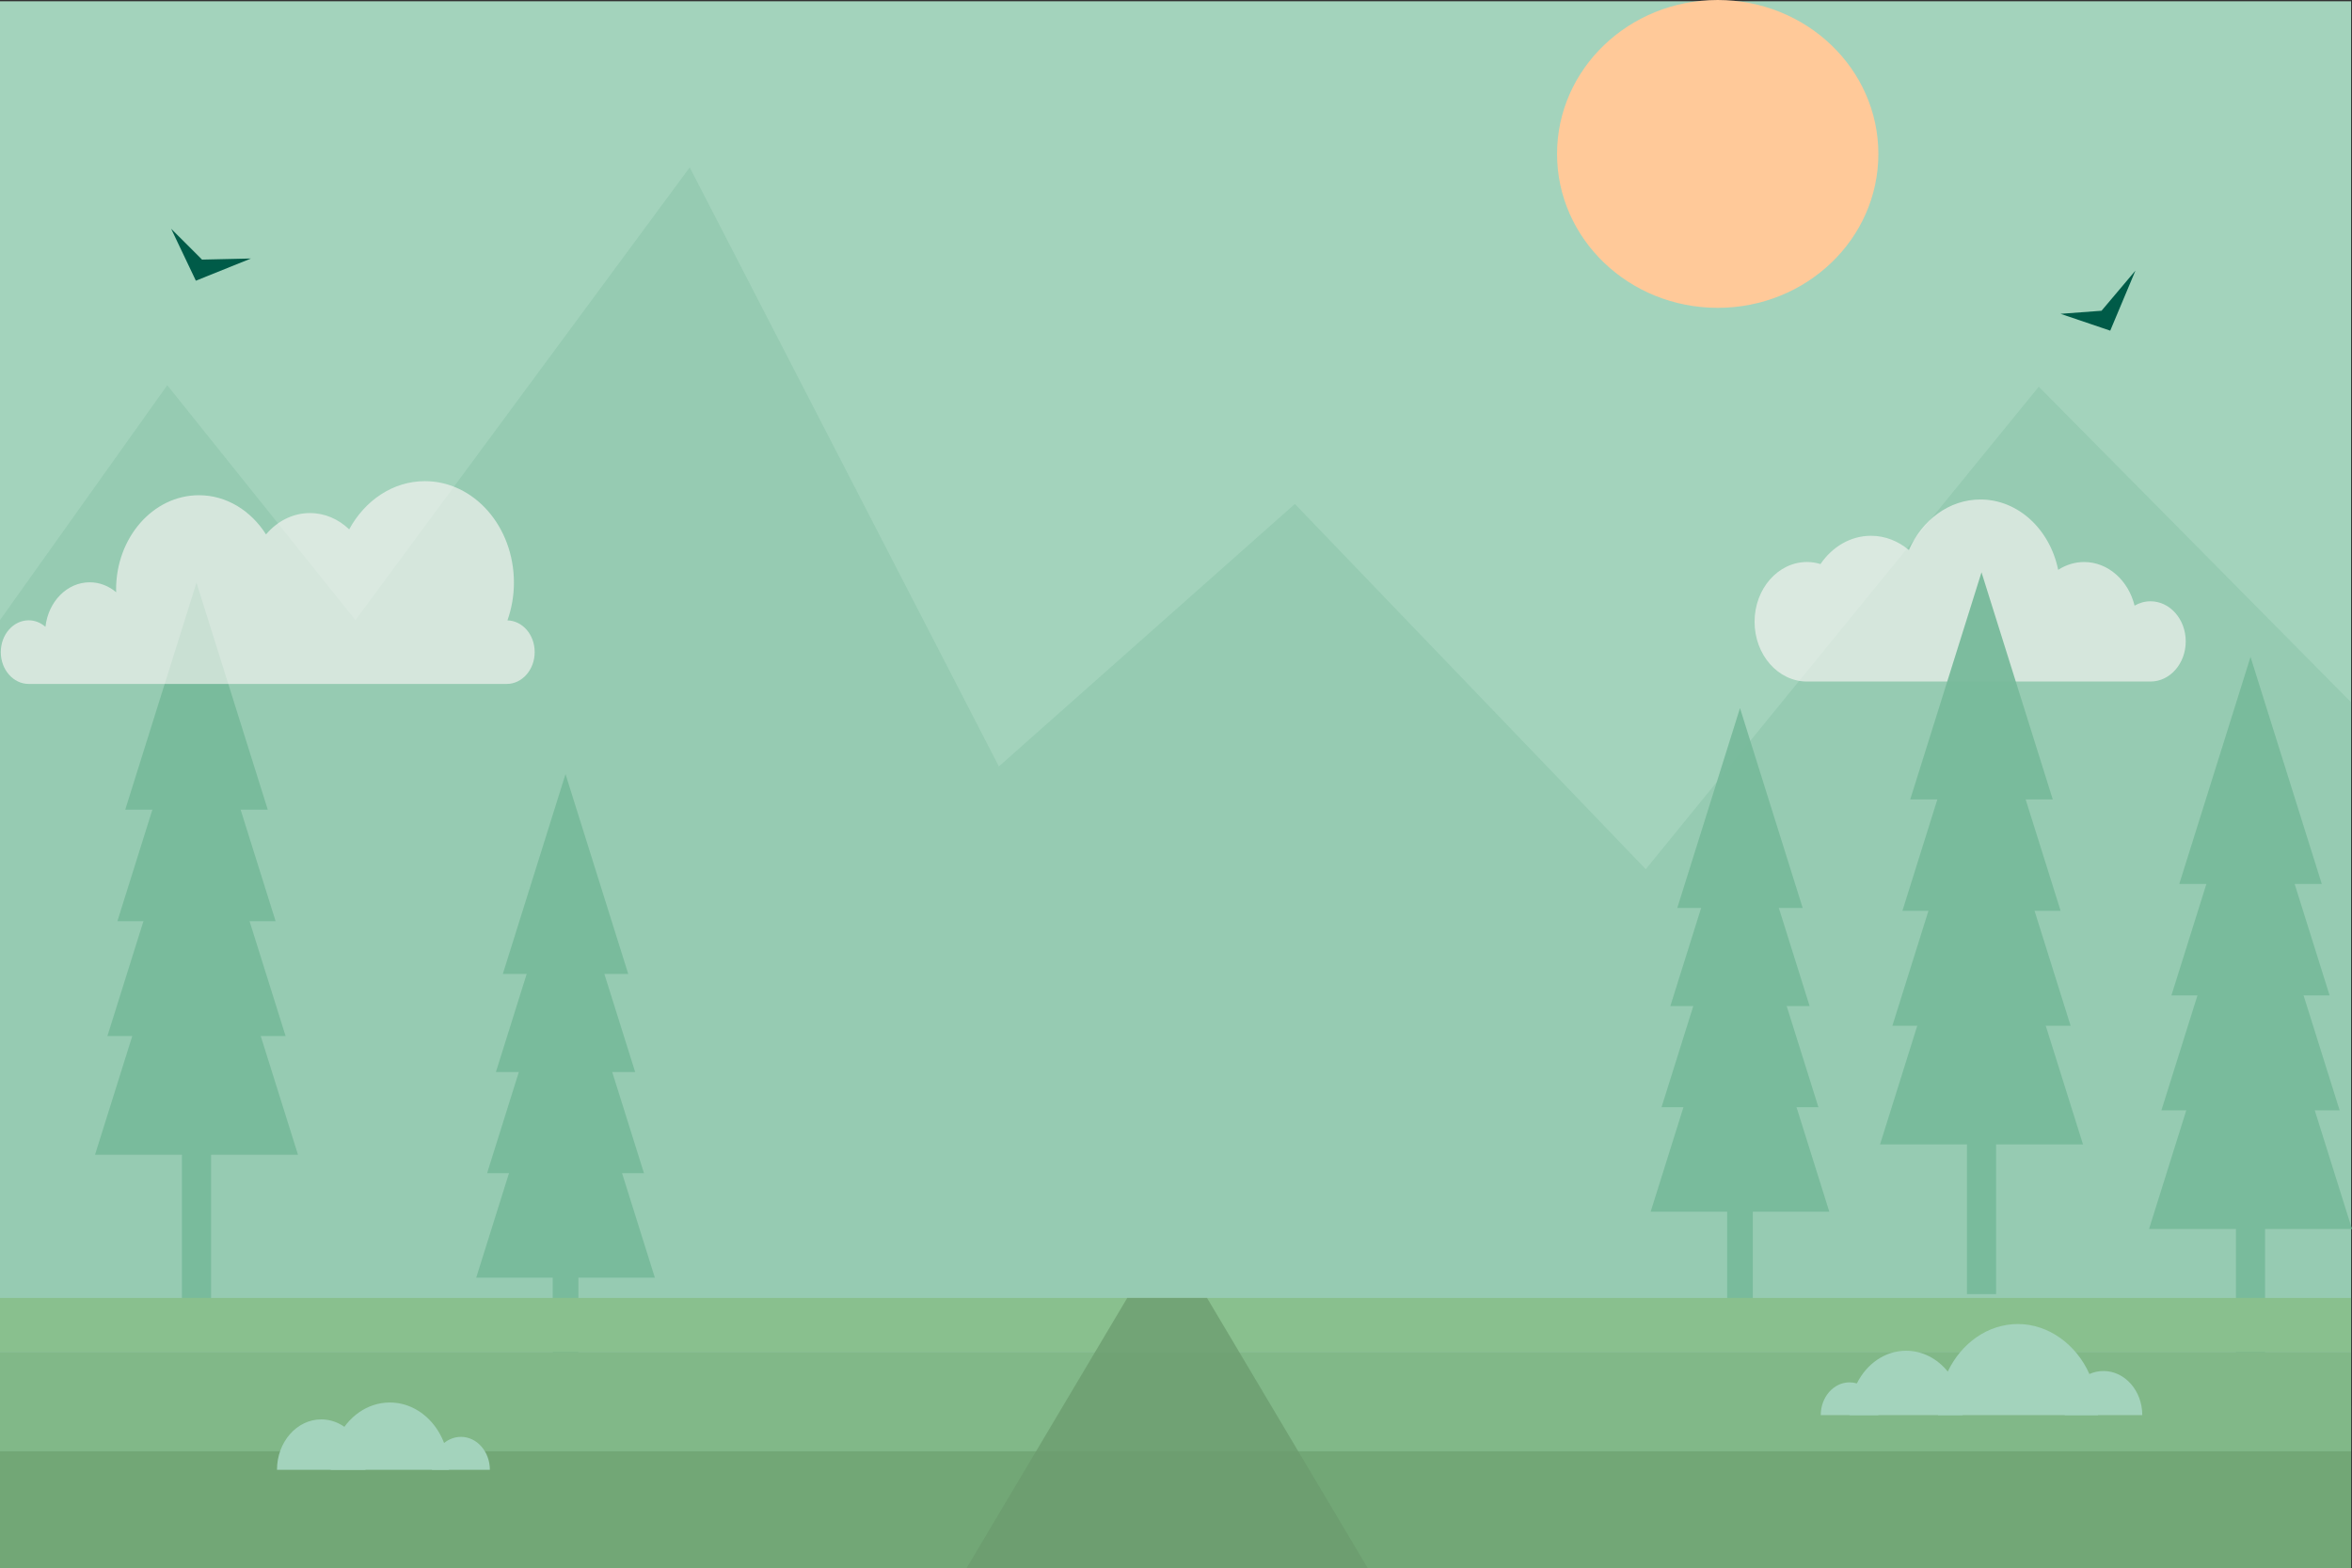 <?xml version="1.0" encoding="UTF-8"?>
<svg xmlns="http://www.w3.org/2000/svg" viewBox="0 0 750.29 500.41">
  <rect x="0" y="0" width="750.29" height="500.41" fill="#333333" stroke="none"/>
  <defs>
    <style>
      .cls-1 {
        fill: #005b48;
      }

      .cls-2 {
        fill: #ffc999;
      }

      .cls-3 {
        fill: #89c08e;
      }

      .cls-4 {
        fill: #72a776;
      }

      .cls-5 {
        fill: #a3d3bc;
      }

      .cls-6 {
        fill: #81b888;
      }

      .cls-7, .cls-8 {
        fill: #78ba9b;
      }

      .cls-9 {
        opacity: .95;
      }

      .cls-10 {
        fill: #fff8f8;
        opacity: .6;
      }

      .cls-11 {
        fill: #6b9b6d;
        opacity: .75;
      }

      .cls-8 {
        opacity: .31;
      }
    </style>
  </defs>
  <g id="BACKGROUND">
    <rect class="cls-5" y=".41" width="750" height="500"/>
  </g>
  <g id="OBJECTS">
    <polygon class="cls-8" points="0 197.85 53.36 122.92 113.39 197.85 220.02 53.42 318.64 244.55 413.06 160.8 525 277.34 650.37 123.39 750 224.08 750 428.62 0 428.62 0 197.85"/>
    <g>
      <path class="cls-10" d="m686.01,191.85c-1.83,0-3.55.51-5.08,1.39-1.97-8.03-8.43-13.92-16.1-13.92-3.01,0-5.83.92-8.27,2.5-2.62-12.86-12.72-22.45-24.81-22.45-10,0-18.64,6.58-22.81,16.13-3.39-2.84-7.56-4.55-12.09-4.55-6.56,0-12.38,3.54-16.11,9.02-1.37-.41-2.81-.66-4.29-.66-9.24,0-16.74,8.54-16.74,19.07s7.49,19.07,16.74,19.07h109.56c6.21,0,11.24-5.73,11.24-12.8s-5.03-12.8-11.24-12.8Z"/>
      <g class="cls-9">
        <g>
          <polygon class="cls-7" points="632.1 182.6 609.37 255.05 654.83 255.05 632.1 182.6"/>
          <polygon class="cls-7" points="632.1 210.18 606.87 290.62 657.34 290.62 632.1 210.18"/>
          <polygon class="cls-7" points="632.1 236.67 603.67 327.28 660.53 327.28 632.1 236.67"/>
          <polygon class="cls-7" points="632.1 261.96 599.73 365.15 664.48 365.15 632.1 261.96"/>
          <rect class="cls-7" x="627.46" y="358.94" width="9.29" height="53.97"/>
        </g>
        <g>
          <polygon class="cls-7" points="717.92 209.59 695.19 282.04 740.65 282.04 717.92 209.59"/>
          <polygon class="cls-7" points="717.92 237.17 692.68 317.61 743.15 317.61 717.92 237.17"/>
          <polygon class="cls-7" points="717.92 263.66 689.49 354.27 746.35 354.27 717.92 263.66"/>
          <polygon class="cls-7" points="717.92 288.94 685.54 392.14 750.29 392.14 717.92 288.94"/>
          <rect class="cls-7" x="713.27" y="385.93" width="9.29" height="53.97"/>
        </g>
        <g>
          <polygon class="cls-7" points="62.68 185.89 39.95 258.34 85.42 258.34 62.68 185.89"/>
          <polygon class="cls-7" points="62.68 213.47 37.45 293.91 87.92 293.91 62.68 213.47"/>
          <polygon class="cls-7" points="62.68 239.96 34.26 330.57 91.11 330.57 62.68 239.96"/>
          <polygon class="cls-7" points="62.68 265.24 30.31 368.44 95.06 368.44 62.68 265.24"/>
          <rect class="cls-7" x="58.04" y="362.23" width="9.29" height="53.97"/>
        </g>
        <g>
          <polygon class="cls-7" points="555.06 225.92 535.05 289.7 575.06 289.7 555.06 225.92"/>
          <polygon class="cls-7" points="555.06 250.2 532.84 321 577.27 321 555.06 250.2"/>
          <polygon class="cls-7" points="555.06 273.52 530.03 353.28 580.08 353.28 555.06 273.52"/>
          <polygon class="cls-7" points="555.06 295.77 526.56 386.61 583.55 386.61 555.06 295.77"/>
          <rect class="cls-7" x="550.97" y="381.14" width="8.18" height="47.5"/>
        </g>
        <g>
          <polygon class="cls-7" points="180.4 246.98 160.4 310.75 200.41 310.75 180.4 246.98"/>
          <polygon class="cls-7" points="180.4 271.26 158.19 342.06 202.62 342.06 180.4 271.26"/>
          <polygon class="cls-7" points="180.4 294.57 155.38 374.33 205.43 374.33 180.4 294.57"/>
          <polygon class="cls-7" points="180.4 316.83 151.91 407.66 208.9 407.66 180.4 316.83"/>
          <rect class="cls-7" x="176.32" y="402.2" width="8.18" height="47.5"/>
        </g>
      </g>
      <path class="cls-10" d="m161.87,197.96c1.32-3.73,2.07-7.8,2.07-12.08,0-17.87-12.72-32.36-28.4-32.36-10.21,0-19.14,6.16-24.15,15.38-3.38-3.24-7.74-5.2-12.51-5.2-5.51,0-10.48,2.62-14.02,6.81-4.8-7.56-12.59-12.5-21.4-12.5-14.6,0-26.43,13.48-26.43,30.11,0,.29.03.57.04.85-2.36-1.99-5.28-3.18-8.45-3.18-7.26,0-13.24,6.2-14.12,14.2-1.49-1.28-3.33-2.07-5.34-2.07-4.92,0-8.91,4.55-8.91,10.15s3.99,10.15,8.91,10.15h152.49c4.92,0,8.91-4.55,8.91-10.15s-3.88-10-8.7-10.13Z"/>
      <ellipse class="cls-2" cx="547.95" cy="49.11" rx="51.25" ry="49.11"/>
    </g>
    <g>
      <rect class="cls-3" y="414.13" width="750" height="17.21"/>
      <rect class="cls-4" y="448.55" width="750" height="51.86"/>
      <rect class="cls-6" y="431.34" width="750" height="31.71"/>
    </g>
    <g>
      <path class="cls-5" d="m116.61,468.97h-28.25c0-8.89,6.32-16.09,14.12-16.09,4.45,0,8.42,2.35,11.01,6.01,1.95,2.75,3.11,6.26,3.11,10.07Z"/>
      <path class="cls-5" d="m143.22,468.97h-37.72c0-3.64.8-7.07,2.2-10.07,3.17-6.79,9.44-11.41,16.66-11.41,10.41,0,18.86,9.62,18.86,21.48Z"/>
      <path class="cls-5" d="m156.26,468.97h-18.46c0-4.46,2.44-8.27,5.88-9.8,1.04-.46,2.17-.72,3.36-.72,5.1,0,9.23,4.71,9.23,10.52Z"/>
    </g>
    <g>
      <path class="cls-5" d="m626.09,451.52h-36.08c0-3.68.85-7.13,2.34-10.12,3.09-6.23,8.96-10.43,15.7-10.43,5.25,0,9.99,2.56,13.29,6.65,2.96,3.66,4.75,8.54,4.75,13.91Z"/>
      <path class="cls-5" d="m669.26,451.52h-51.02c0-5.04,1.13-9.78,3.1-13.91,4.33-9.04,12.74-15.16,22.41-15.16s18.56,6.48,22.77,15.94c1.75,3.94,2.74,8.4,2.74,13.12Z"/>
      <path class="cls-5" d="m599.2,451.52h-18.38c0-5.78,4.12-10.46,9.19-10.46.81,0,1.6.12,2.34.34,3.94,1.18,6.85,5.26,6.85,10.12Z"/>
      <path class="cls-5" d="m683.38,451.52h-24.73c0-5.97,3.26-11.08,7.87-13.12,1.39-.62,2.91-.96,4.5-.96,6.83,0,12.37,6.31,12.37,14.09Z"/>
    </g>
  </g>
  <g id="TEXTS">
    <polygon class="cls-11" points="436.35 500.41 308.29 500.41 359.59 414.13 385.05 414.13 436.35 500.41"/>
    <g>
      <polygon class="cls-1" points="80.06 82.48 62.48 89.56 54.6 72.99 64.45 82.83 80.06 82.48"/>
      <polygon class="cls-1" points="681.21 86.33 673.17 105.5 657.31 100.13 670.39 99.15 681.21 86.33"/>
    </g>
  </g>
</svg>